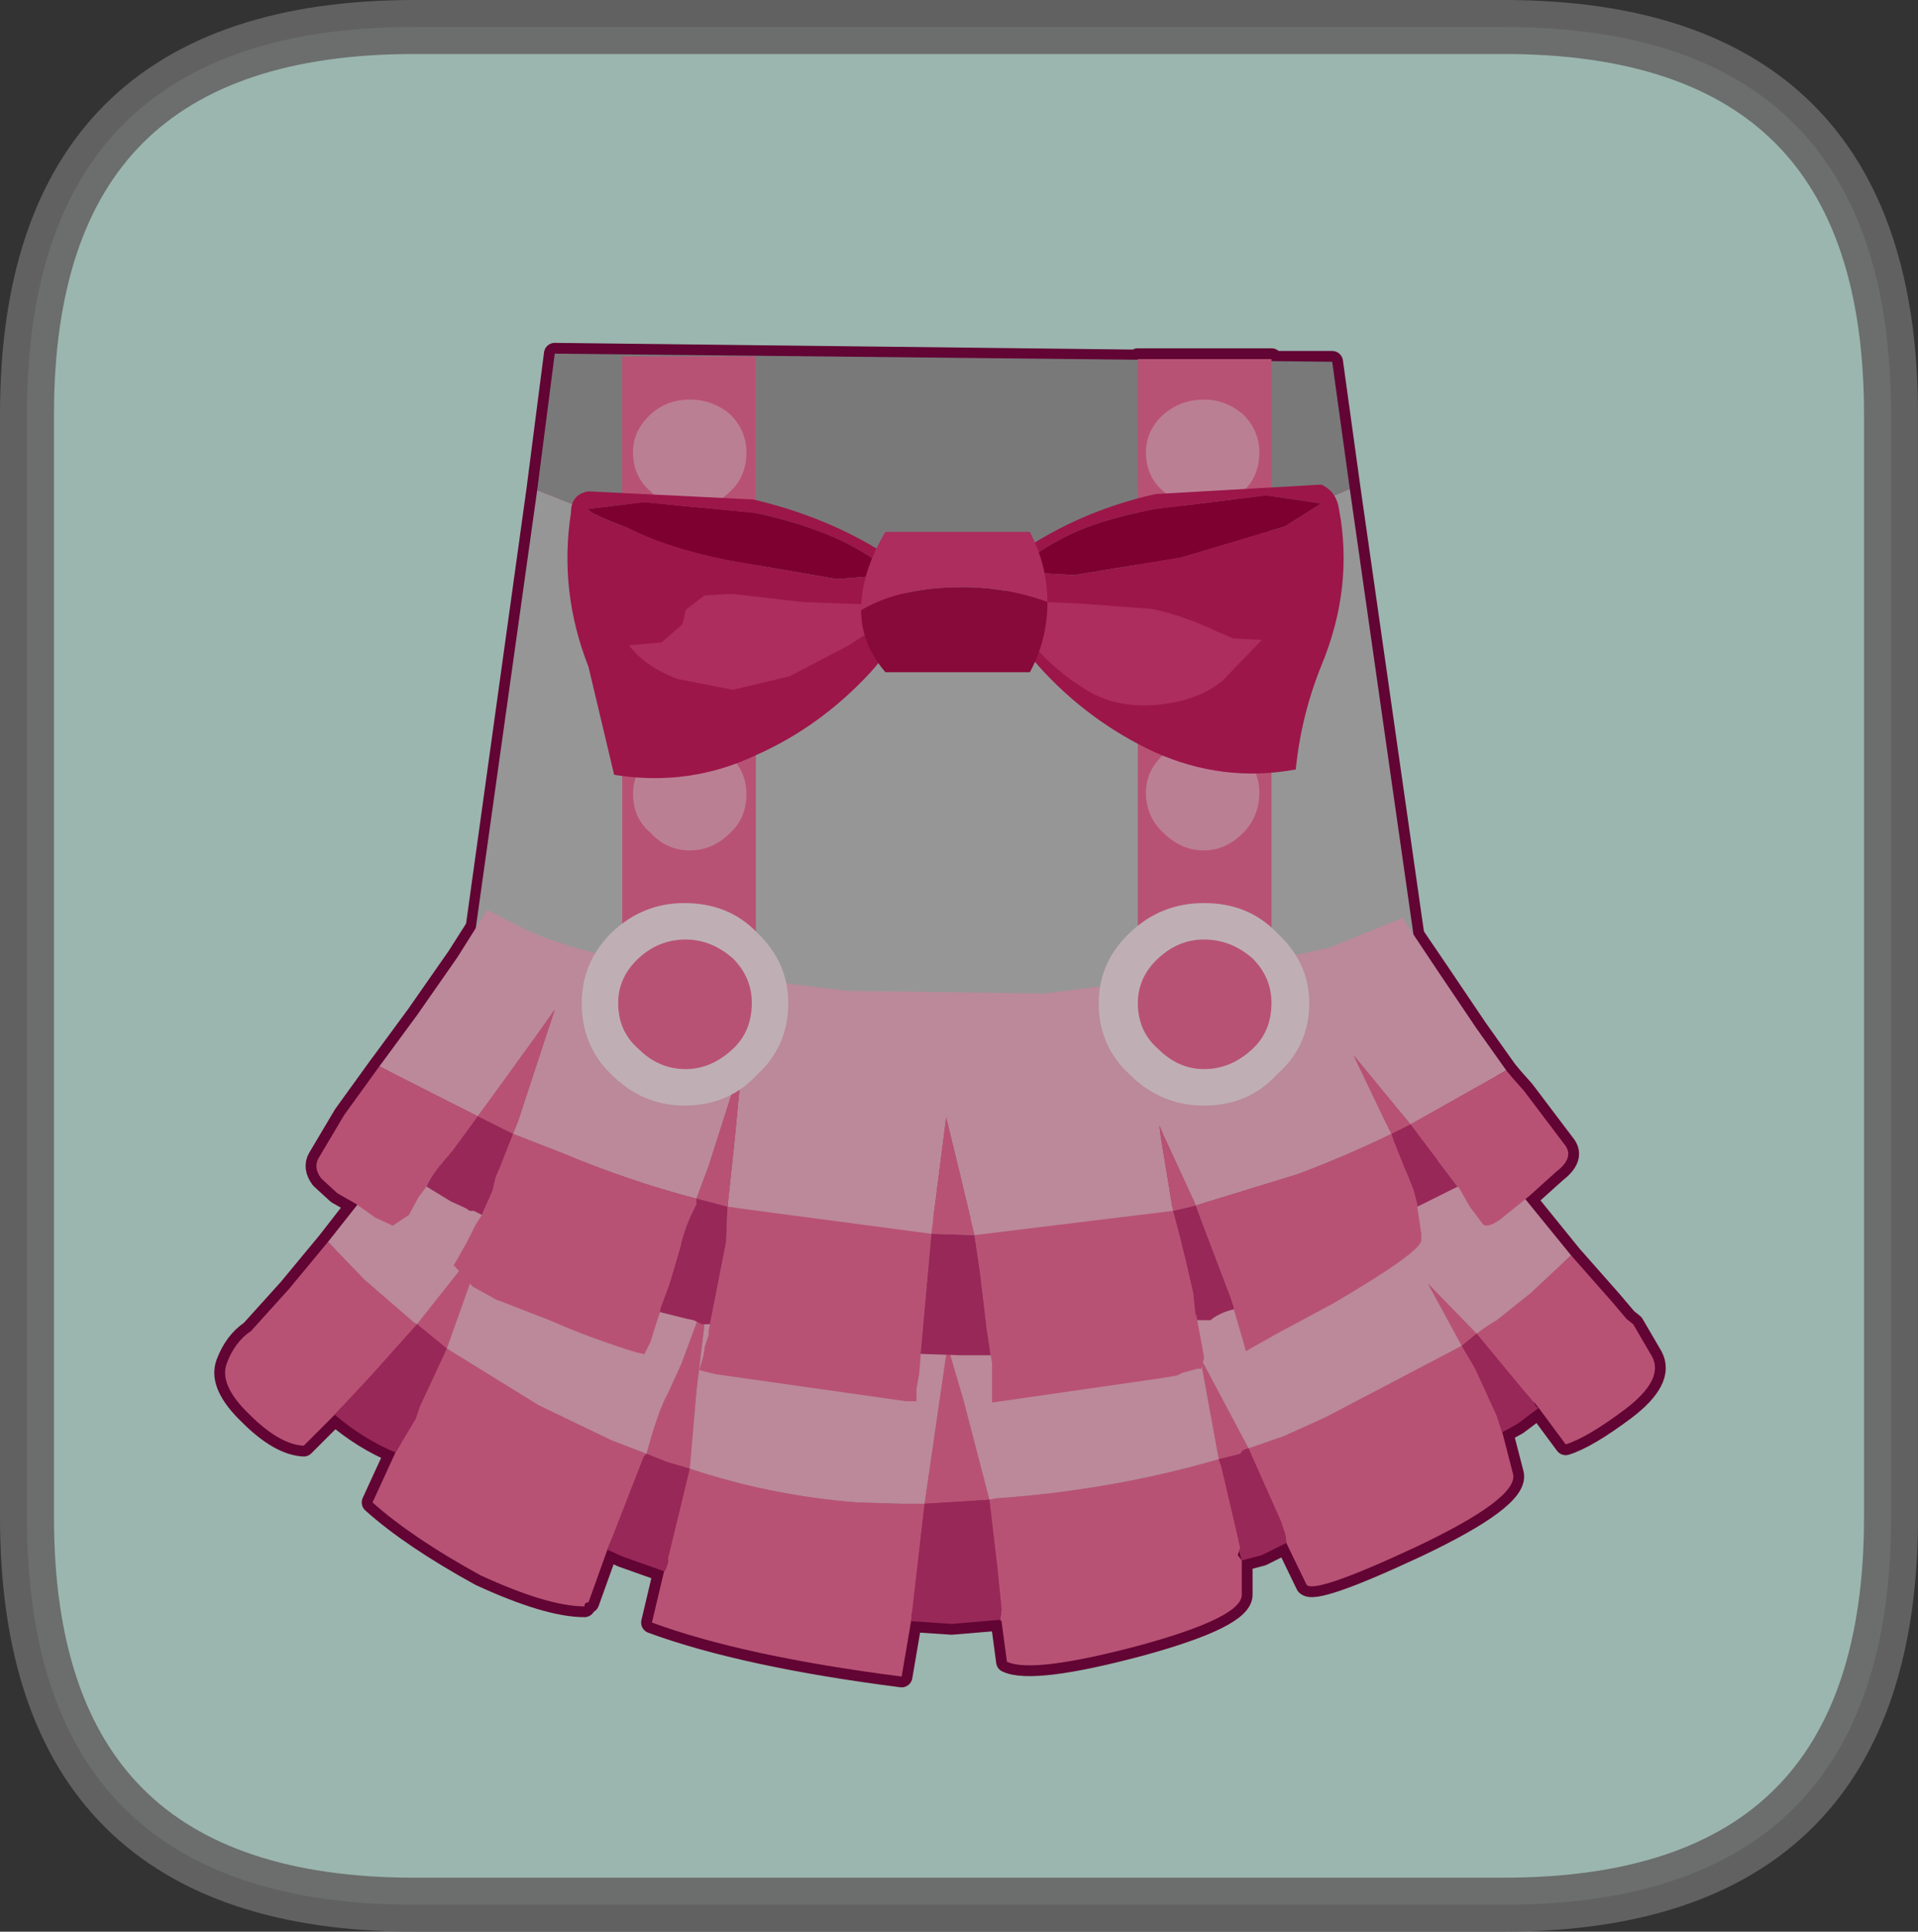 <?xml version="1.0" encoding="UTF-8" standalone="no"?>
<svg xmlns:xlink="http://www.w3.org/1999/xlink" height="71.55px" width="71.05px" xmlns="http://www.w3.org/2000/svg">
  <rect width="100%" height="100%" fill="#333333" stroke="none"/>
  <g transform="matrix(1.0, 0.0, 0.0, 1.0, 8.35, 13.1)">
    <path d="M47.35 -12.1 Q61.7 -12.1 61.7 2.25 L61.7 43.1 Q61.7 57.45 47.35 57.45 L7.0 57.45 Q-7.35 57.45 -7.35 43.1 L-7.35 2.25 Q-7.35 -12.1 7.0 -12.1 L47.35 -12.1" fill="#cff3e8" fill-rule="evenodd" stroke="none"/>
    <path d="M41.65 5.0 L44.0 21.45 44.05 21.6 44.9 22.85 46.35 25.0 47.45 26.55 47.7 26.85 48.1 27.3 49.65 29.35 Q49.95 29.8 49.3 30.3 L48.3 31.2 Q48.2 31.2 48.15 31.3 L49.85 33.4 51.35 35.1 51.9 35.75 52.15 35.95 52.85 37.15 Q53.3 38.0 51.85 39.1 50.45 40.15 49.65 40.4 L48.65 39.05 47.85 39.65 47.3 39.95 47.7 41.5 Q47.9 42.4 44.1 44.2 40.35 45.95 40.05 45.6 L39.3 44.05 38.4 44.5 37.65 44.7 37.65 45.95 Q37.7 46.8 33.85 47.85 29.9 48.9 28.95 48.45 L28.75 46.95 28.7 46.9 26.9 47.05 25.4 46.95 25.05 49.0 Q19.2 48.25 15.8 47.0 L16.25 45.1 14.7 44.55 14.15 44.3 13.45 46.25 Q13.3 46.25 13.3 46.4 11.95 46.4 9.45 45.25 6.9 43.85 5.45 42.55 L6.3 40.7 Q5.1 40.2 4.05 39.3 L2.9 40.45 Q2.0 40.4 0.9 39.3 -0.25 38.2 0.05 37.4 0.35 36.6 0.95 36.2 L2.35 34.65 3.8 32.9 4.85 31.55 4.85 31.5 4.15 31.1 3.55 30.55 Q3.25 30.15 3.45 29.8 L4.4 28.2 5.7 26.4 5.85 26.2 7.1 24.5 8.6 22.35 9.3 21.25 11.55 5.05 12.2 0.0 33.8 0.25 33.8 0.2 38.75 0.2 38.75 0.3 41.0 0.3 41.65 5.0 M37.65 44.7 L37.55 44.35 37.5 44.5 37.65 44.7 M48.65 39.05 L48.45 38.8 48.55 39.0 48.65 39.05" fill="#d23d7d" fill-rule="evenodd" stroke="none"/>
    <path d="M41.65 5.0 L44.0 21.45 44.05 21.6 44.9 22.85 46.35 25.0 47.45 26.55 47.7 26.85 48.1 27.3 49.65 29.35 Q49.95 29.8 49.3 30.3 L48.3 31.2 Q48.2 31.2 48.15 31.3 L49.85 33.4 51.35 35.1 51.9 35.75 52.15 35.95 52.85 37.15 Q53.3 38.0 51.85 39.1 50.45 40.15 49.65 40.4 L48.65 39.05 47.85 39.65 47.3 39.95 47.7 41.5 Q47.9 42.4 44.1 44.2 40.35 45.95 40.05 45.6 L39.3 44.05 38.4 44.5 37.65 44.7 37.65 45.95 Q37.7 46.8 33.85 47.85 29.9 48.9 28.95 48.45 L28.75 46.95 28.7 46.9 26.9 47.05 25.4 46.95 25.05 49.0 Q19.2 48.25 15.8 47.0 L16.25 45.1 14.7 44.55 14.15 44.3 13.45 46.25 Q13.3 46.25 13.3 46.4 11.95 46.4 9.45 45.25 6.9 43.85 5.45 42.55 L6.3 40.7 Q5.1 40.2 4.05 39.3 L2.9 40.45 Q2.0 40.4 0.9 39.3 -0.25 38.2 0.05 37.4 0.35 36.6 0.95 36.2 L2.35 34.65 3.8 32.9 4.85 31.55 4.85 31.5 4.15 31.1 3.55 30.55 Q3.25 30.15 3.45 29.8 L4.4 28.2 5.7 26.4 5.85 26.2 7.1 24.5 8.6 22.35 9.3 21.25 11.55 5.05 12.2 0.0 33.8 0.25 33.8 0.2 38.75 0.2 38.75 0.3 41.0 0.3 41.65 5.0 M48.65 39.05 L48.55 39.0 48.45 38.8 48.65 39.05 M37.65 44.7 L37.5 44.5 37.55 44.35 37.65 44.7" fill="none" stroke="#830645" stroke-linecap="round" stroke-linejoin="round" stroke-width="0.8"/>
    <path d="M49.85 33.4 L51.35 35.1 51.9 35.75 52.15 35.95 52.85 37.15 Q53.3 38.0 51.85 39.1 50.45 40.15 49.65 40.4 L48.65 39.05 48.45 38.8 48.5 38.9 46.35 36.3 45.8 36.75 46.3 37.6 47.1 39.35 47.3 39.95 47.7 41.5 Q47.9 42.4 44.1 44.2 40.35 45.95 40.05 45.6 L39.3 44.05 39.25 43.7 39.1 43.25 37.9 40.55 Q37.65 40.6 37.6 40.75 L36.8 40.95 36.9 41.25 37.6 44.25 37.55 44.35 37.5 44.5 37.65 44.7 37.65 45.95 Q37.7 46.8 33.85 47.85 29.9 48.9 28.95 48.45 L28.75 46.95 28.7 46.9 28.75 46.5 28.6 45.0 28.3 42.45 25.9 42.6 25.4 46.95 25.05 49.0 Q19.2 48.25 15.8 47.0 L16.25 45.1 16.3 45.05 16.4 44.75 16.4 44.6 17.2 41.3 16.35 41.05 15.6 40.75 15.5 40.85 14.35 43.8 14.15 44.3 13.45 46.25 Q13.3 46.25 13.3 46.4 11.95 46.4 9.45 45.25 6.9 43.85 5.45 42.55 L6.3 40.7 7.05 39.45 7.2 39.0 8.2 36.85 7.1 35.95 5.4 37.85 4.05 39.3 2.9 40.45 Q2.0 40.4 0.9 39.3 -0.25 38.2 0.05 37.4 0.35 36.6 0.95 36.2 L2.35 34.65 3.8 32.9 5.15 34.3 7.0 35.9 7.1 35.95 9.0 33.55 9.75 32.7 9.3 33.75 8.2 36.85 11.6 38.95 14.3 40.25 15.6 40.75 Q16.05 39.1 16.4 38.5 L16.9 37.4 17.75 35.1 Q17.75 34.9 17.85 35.1 L17.45 38.4 17.2 41.3 Q20.2 42.3 23.4 42.55 L25.05 42.6 25.6 42.6 25.9 42.6 26.75 36.75 27.35 38.8 28.3 42.45 28.55 42.4 Q32.85 42.1 36.8 40.95 L36.15 37.4 36.05 37.05 36.2 37.35 37.9 40.55 39.2 40.1 40.75 39.4 45.8 36.75 44.55 34.45 46.35 36.3 Q46.75 36.0 47.1 35.8 L48.35 34.8 49.85 33.4" fill="#f56e9b" fill-rule="evenodd" stroke="none"/>
    <path d="M3.8 32.9 L5.5 30.75 6.8 29.0 8.5 29.75 Q10.4 30.45 14.15 31.15 L22.5 32.0 31.05 32.05 38.8 31.25 43.5 30.35 46.7 29.3 48.1 31.25 49.85 33.4 48.35 34.8 47.1 35.8 Q46.75 36.0 46.35 36.3 L44.55 34.45 45.8 36.75 40.75 39.4 39.2 40.1 37.9 40.55 36.2 37.35 36.05 37.05 36.15 37.4 36.8 40.95 Q32.85 42.1 28.55 42.4 L28.3 42.45 27.35 38.8 26.75 36.75 25.9 42.6 25.6 42.6 25.05 42.6 23.4 42.55 Q20.2 42.3 17.2 41.3 L17.45 38.4 17.85 35.1 Q17.75 34.9 17.75 35.1 L16.9 37.4 16.4 38.5 Q16.05 39.1 15.6 40.75 L14.3 40.25 11.6 38.95 8.2 36.85 9.3 33.75 9.75 32.7 9.0 33.55 7.1 35.95 7.0 35.9 5.15 34.3 3.8 32.9" fill="#fab7cd" fill-rule="evenodd" stroke="none"/>
    <path d="M48.65 39.05 L47.85 39.65 47.3 39.95 47.1 39.35 46.3 37.6 45.8 36.75 46.35 36.3 48.5 38.9 48.55 39.0 48.65 39.05 M39.3 44.05 L38.4 44.5 37.65 44.7 37.55 44.35 37.6 44.25 36.9 41.25 36.8 40.95 37.6 40.75 Q37.65 40.6 37.9 40.55 L39.1 43.25 39.25 43.7 39.3 44.05 M28.7 46.9 L26.9 47.05 25.4 46.95 25.9 42.6 28.3 42.45 28.6 45.0 28.75 46.5 28.7 46.9 M16.25 45.1 L14.7 44.55 14.15 44.3 14.35 43.8 15.5 40.85 15.6 40.75 16.35 41.05 17.2 41.3 16.4 44.6 16.4 44.75 16.3 45.05 16.25 45.1 M6.3 40.7 Q5.1 40.2 4.05 39.3 L5.4 37.85 7.1 35.95 8.2 36.85 7.2 39.0 7.05 39.45 6.3 40.7" fill="#cb3676" fill-rule="evenodd" stroke="none"/>
    <path d="M11.55 5.05 L12.2 0.0 41.0 0.3 41.65 5.0 Q27.25 11.6 11.55 5.05" fill="#a2a2a2" fill-rule="evenodd" stroke="none"/>
    <path d="M41.65 5.0 L44.0 21.45 44.1 22.45 44.0 22.3 Q27.1 26.25 9.25 22.15 L9.25 21.45 11.55 5.05 Q27.25 11.6 41.65 5.0" fill="#c8c8c8" fill-rule="evenodd" stroke="none"/>
    <path d="M5.7 26.4 L5.85 26.2 7.1 24.5 8.6 22.35 9.7 20.6 11.15 21.35 Q12.7 22.05 15.95 22.75 L23.05 23.6 30.35 23.7 37.0 22.85 40.9 22.0 43.6 20.9 44.9 22.85 46.35 25.0 47.45 26.55 43.9 28.55 41.8 26.0 42.9 28.3 43.2 28.9 Q41.45 29.75 39.7 30.4 L35.95 31.55 34.75 28.95 34.6 28.6 34.65 29.0 35.1 31.75 27.75 32.65 27.2 30.35 26.7 28.3 26.15 32.6 18.6 31.6 18.85 29.25 19.1 26.65 Q19.0 26.45 19.0 26.65 L18.25 29.0 17.9 30.1 17.45 31.3 Q14.95 30.65 12.45 29.6 L10.65 28.9 10.85 28.4 11.85 25.35 12.2 24.3 11.6 25.15 9.9 27.5 9.35 28.25 5.7 26.4" fill="#fab7cd" fill-rule="evenodd" stroke="none"/>
    <path d="M5.7 26.4 L9.35 28.25 9.9 27.5 11.6 25.15 12.2 24.3 11.85 25.35 10.85 28.4 10.65 28.9 12.45 29.6 Q14.95 30.65 17.45 31.3 L17.9 30.1 18.25 29.0 19.0 26.65 Q19.0 26.45 19.1 26.65 L18.85 29.25 18.6 31.6 26.15 32.6 26.7 28.3 27.2 30.35 27.75 32.65 35.1 31.75 34.65 29.0 34.6 28.6 34.75 28.95 35.95 31.55 39.7 30.4 Q41.45 29.75 43.2 28.9 L42.9 28.3 41.8 26.0 43.9 28.55 47.45 26.55 47.7 26.85 48.1 27.3 49.65 29.35 Q49.95 29.8 49.3 30.3 L48.3 31.2 47.25 32.05 Q46.7 32.45 46.55 32.2 L46.1 31.6 45.7 30.9 45.65 30.85 45.6 30.8 43.9 28.55 43.2 28.9 43.3 29.2 44.0 30.95 44.15 31.5 44.15 31.6 44.3 32.6 44.3 32.85 Q44.25 33.3 41.0 35.2 L38.95 36.3 37.8 36.95 37.75 36.75 37.4 35.55 37.35 35.4 37.35 35.3 37.2 34.85 37.1 34.6 36.15 32.1 35.95 31.55 35.1 31.75 35.3 32.5 35.55 33.5 35.85 34.8 35.95 35.8 35.95 35.55 36.0 35.8 36.25 37.15 36.25 37.2 36.15 37.6 36.0 37.6 35.45 37.75 35.25 37.85 34.65 37.95 28.4 38.85 28.4 38.55 28.4 38.4 28.4 37.6 28.4 37.4 28.35 37.1 28.2 36.1 27.95 34.0 27.75 32.65 26.15 32.6 25.75 37.05 25.75 37.15 25.7 37.8 25.6 38.35 25.6 38.8 25.35 38.8 25.2 38.8 18.15 37.8 17.55 37.65 17.7 37.15 17.75 36.85 17.75 36.8 17.9 36.35 17.9 36.2 17.95 35.95 18.55 32.9 18.6 31.6 17.45 31.3 17.45 31.5 Q17.0 32.35 16.85 33.1 L16.45 34.45 16.1 35.4 16.1 35.5 15.95 35.95 15.75 36.6 15.5 37.1 15.5 37.05 15.25 37.0 Q13.6 36.5 12.0 35.8 L10.2 35.1 10.05 35.05 9.15 34.55 8.45 33.75 8.5 33.7 8.95 32.9 9.25 32.3 9.5 31.9 9.9 31.0 10.0 30.55 10.65 28.9 9.35 28.25 8.4 29.55 Q7.65 30.35 7.45 30.85 L7.15 31.25 6.8 31.9 6.2 32.3 5.55 32.0 4.85 31.5 4.15 31.1 3.55 30.55 Q3.25 30.15 3.45 29.8 L4.4 28.2 5.7 26.4" fill="#f56e9b" fill-rule="evenodd" stroke="none"/>
    <path d="M45.65 30.85 L44.25 31.55 44.15 31.6 44.15 31.5 44.0 30.95 43.3 29.2 43.2 28.9 43.9 28.55 45.6 30.8 45.65 30.85 M37.35 35.4 Q36.9 35.5 36.55 35.75 L36.5 35.8 36.0 35.8 35.95 35.55 35.95 35.8 35.85 34.8 35.55 33.5 35.3 32.5 35.1 31.75 35.95 31.55 36.15 32.1 37.1 34.6 37.2 34.85 37.35 35.3 37.35 35.4 M28.35 37.1 L28.3 37.1 27.35 37.1 27.25 37.1 25.8 37.05 25.75 37.05 26.15 32.6 27.75 32.65 27.95 34.0 28.2 36.1 28.35 37.1 M17.95 35.95 L17.65 35.95 17.55 35.9 17.35 35.8 17.1 35.75 16.1 35.5 16.1 35.4 16.45 34.45 16.85 33.1 Q17.0 32.35 17.45 31.5 L17.45 31.3 18.6 31.6 18.55 32.9 17.95 35.95 M9.5 31.9 L9.2 31.75 9.05 31.75 8.9 31.65 8.35 31.4 7.45 30.85 Q7.65 30.35 8.4 29.55 L9.35 28.25 10.65 28.9 10.0 30.55 9.9 31.0 9.5 31.9" fill="#cb3676" fill-rule="evenodd" stroke="none"/>
    <path d="M19.65 25.3 L14.7 25.3 14.7 0.1 19.65 0.1 19.65 25.3" fill="#f56e9b" fill-rule="evenodd" stroke="none"/>
    <path d="M14.3 21.45 Q15.45 20.35 17.0 20.35 18.65 20.35 19.7 21.45 20.85 22.55 20.85 24.05 20.85 25.65 19.7 26.7 18.65 27.85 17.0 27.85 15.45 27.85 14.3 26.7 13.2 25.65 13.2 24.05 13.2 22.55 14.3 21.45" fill="#ffe9f0" fill-rule="evenodd" stroke="none"/>
    <path d="M17.05 26.5 Q16.05 26.5 15.3 25.75 14.55 25.1 14.55 24.05 14.55 23.1 15.3 22.4 16.05 21.7 17.05 21.7 18.0 21.7 18.8 22.4 19.5 23.1 19.5 24.05 19.5 25.1 18.8 25.75 18.0 26.5 17.05 26.5" fill="#f56e9b" fill-rule="evenodd" stroke="none"/>
    <path d="M38.75 25.35 L33.8 25.35 33.8 0.2 38.75 0.2 38.75 25.35" fill="#f56e9b" fill-rule="evenodd" stroke="none"/>
    <path d="M32.35 24.05 Q32.35 22.55 33.5 21.45 34.65 20.35 36.25 20.35 37.9 20.35 38.95 21.45 40.15 22.55 40.15 24.05 40.15 25.65 38.95 26.7 37.9 27.85 36.25 27.85 34.65 27.85 33.5 26.7 32.35 25.65 32.35 24.05" fill="#ffe9f0" fill-rule="evenodd" stroke="none"/>
    <path d="M38.05 25.75 Q37.25 26.5 36.25 26.5 35.3 26.5 34.55 25.75 33.8 25.1 33.8 24.05 33.8 23.1 34.55 22.4 35.3 21.7 36.25 21.7 37.25 21.7 38.05 22.4 38.75 23.1 38.75 24.05 38.75 25.1 38.05 25.75" fill="#f56e9b" fill-rule="evenodd" stroke="none"/>
    <path d="M17.2 18.4 Q16.35 18.4 15.75 17.75 15.1 17.2 15.1 16.3 15.1 15.5 15.75 14.9 16.35 14.3 17.2 14.3 18.05 14.3 18.7 14.9 19.3 15.5 19.3 16.3 19.3 17.2 18.7 17.75 18.05 18.4 17.2 18.4" fill="#faa9c4" fill-rule="evenodd" stroke="none"/>
    <path d="M17.2 11.95 Q16.35 11.95 15.75 11.3 15.1 10.75 15.1 9.85 15.1 9.05 15.75 8.45 16.35 7.85 17.2 7.85 18.05 7.85 18.7 8.45 19.3 9.05 19.3 9.85 19.3 10.75 18.7 11.3 18.05 11.95 17.2 11.95" fill="#faa9c4" fill-rule="evenodd" stroke="none"/>
    <path d="M17.2 5.75 Q16.35 5.75 15.75 5.1 15.1 4.55 15.1 3.65 15.1 2.85 15.75 2.25 16.35 1.7 17.2 1.7 18.05 1.7 18.7 2.25 19.3 2.85 19.3 3.65 19.3 4.55 18.7 5.1 18.05 5.75 17.2 5.75" fill="#faa9c4" fill-rule="evenodd" stroke="none"/>
    <path d="M37.7 17.75 Q37.05 18.4 36.25 18.4 35.4 18.4 34.75 17.75 34.1 17.15 34.1 16.25 34.1 15.45 34.75 14.85 35.4 14.25 36.25 14.25 37.05 14.25 37.7 14.85 38.3 15.45 38.3 16.25 38.3 17.15 37.7 17.75" fill="#faa9c4" fill-rule="evenodd" stroke="none"/>
    <path d="M37.7 11.3 Q37.05 11.95 36.25 11.95 35.4 11.95 34.75 11.3 34.1 10.75 34.1 9.85 34.1 9.05 34.75 8.45 35.4 7.85 36.25 7.85 37.05 7.85 37.7 8.45 38.3 9.05 38.3 9.85 38.3 10.75 37.7 11.3" fill="#faa9c4" fill-rule="evenodd" stroke="none"/>
    <path d="M36.25 1.7 Q37.05 1.7 37.7 2.25 38.3 2.85 38.3 3.65 38.3 4.55 37.7 5.1 37.05 5.75 36.25 5.75 35.4 5.75 34.75 5.1 34.1 4.55 34.1 3.65 34.1 2.85 34.75 2.25 35.4 1.7 36.25 1.7" fill="#faa9c4" fill-rule="evenodd" stroke="none"/>
    <path d="M25.15 7.9 Q25.5 10.05 23.9 11.8 22.05 13.8 19.7 14.85 17.2 16.05 14.4 15.6 L13.45 11.6 Q12.35 8.8 12.8 5.9 12.8 5.2 13.45 5.1 L19.55 5.4 Q22.75 6.15 25.15 7.9 M24.5 8.2 Q24.55 7.85 23.25 7.15 21.9 6.4 19.65 5.9 L15.5 5.5 13.45 5.75 Q13.4 5.9 14.9 6.45 16.35 7.2 18.6 7.65 L22.65 8.35 24.5 8.2" fill="#d01e62" fill-rule="evenodd" stroke="none"/>
    <path d="M24.5 8.2 L22.65 8.35 18.6 7.65 Q16.35 7.2 14.9 6.45 13.4 5.9 13.45 5.75 L15.5 5.5 19.65 5.9 Q21.9 6.4 23.25 7.15 24.55 7.85 24.5 8.2" fill="#a80040" fill-rule="evenodd" stroke="none"/>
    <path d="M18.8 8.9 L21.4 9.2 24.05 9.3 24.85 9.1 24.5 9.8 24.55 9.8 24.4 9.95 23.1 10.8 20.9 11.95 18.8 12.45 16.75 12.05 Q15.55 11.6 14.95 10.8 L16.15 10.7 16.9 10.05 16.95 9.95 17.05 9.5 17.1 9.45 17.75 8.95 18.8 8.9" fill="#e53c7d" fill-rule="evenodd" stroke="none"/>
    <path d="M40.6 11.55 Q39.85 13.4 39.65 15.4 36.95 15.9 34.4 14.75 31.95 13.6 30.15 11.6 28.65 9.95 28.95 7.7 31.35 5.9 34.45 5.2 L40.6 4.85 Q41.15 5.1 41.25 5.75 41.8 8.65 40.6 11.55 M30.8 6.95 Q29.5 7.65 29.55 8.1 L31.45 8.2 35.4 7.55 39.25 6.4 40.6 5.55 38.55 5.25 34.45 5.75 Q32.1 6.2 30.8 6.95" fill="#d01e62" fill-rule="evenodd" stroke="none"/>
    <path d="M30.8 6.95 Q32.1 6.2 34.45 5.75 L38.55 5.25 40.6 5.55 39.25 6.4 35.4 7.55 31.45 8.2 29.55 8.1 Q29.5 7.65 30.8 6.95" fill="#a80040" fill-rule="evenodd" stroke="none"/>
    <path d="M34.3 9.45 Q35.5 9.7 36.75 10.3 L37.35 10.55 38.4 10.6 36.9 12.15 Q36.0 12.85 34.6 13.0 33.15 13.15 32.05 12.55 31.0 11.95 30.1 11.0 L28.9 9.75 28.75 9.6 28.8 9.6 28.45 8.95 29.2 9.15 31.55 9.25 34.3 9.45" fill="#e53c7d" fill-rule="evenodd" stroke="none"/>
    <path d="M23.55 9.5 Q23.55 8.1 24.45 6.6 L29.8 6.6 Q30.45 7.85 30.45 9.2 28.95 8.65 27.3 8.65 25.0 8.65 23.55 9.5" fill="#e53c7d" fill-rule="evenodd" stroke="none"/>
    <path d="M30.45 9.2 Q30.45 10.6 29.8 11.8 L24.45 11.8 Q23.55 10.75 23.55 9.5 25.0 8.65 27.3 8.65 28.95 8.65 30.45 9.2" fill="#b40e4e" fill-rule="evenodd" stroke="none"/>
    <path d="M47.35 -12.1 Q61.7 -12.1 61.7 2.25 L61.7 43.1 Q61.7 57.45 47.35 57.45 L7.0 57.45 Q-7.35 57.45 -7.35 43.1 L-7.35 2.25 Q-7.35 -12.1 7.0 -12.1 L47.35 -12.1" fill="#000000" fill-opacity="0.251" fill-rule="evenodd" stroke="none"/>
    <path d="M47.35 -12.1 L7.0 -12.1 Q-7.35 -12.1 -7.35 2.25 L-7.35 43.1 Q-7.35 57.45 7.0 57.45 L47.35 57.45 Q61.7 57.45 61.7 43.1 L61.7 2.25 Q61.7 -12.1 47.35 -12.1 Z" fill="none" stroke="#666666" stroke-linecap="round" stroke-linejoin="round" stroke-opacity="0.902" stroke-width="2.0"/>
  </g>
</svg>
